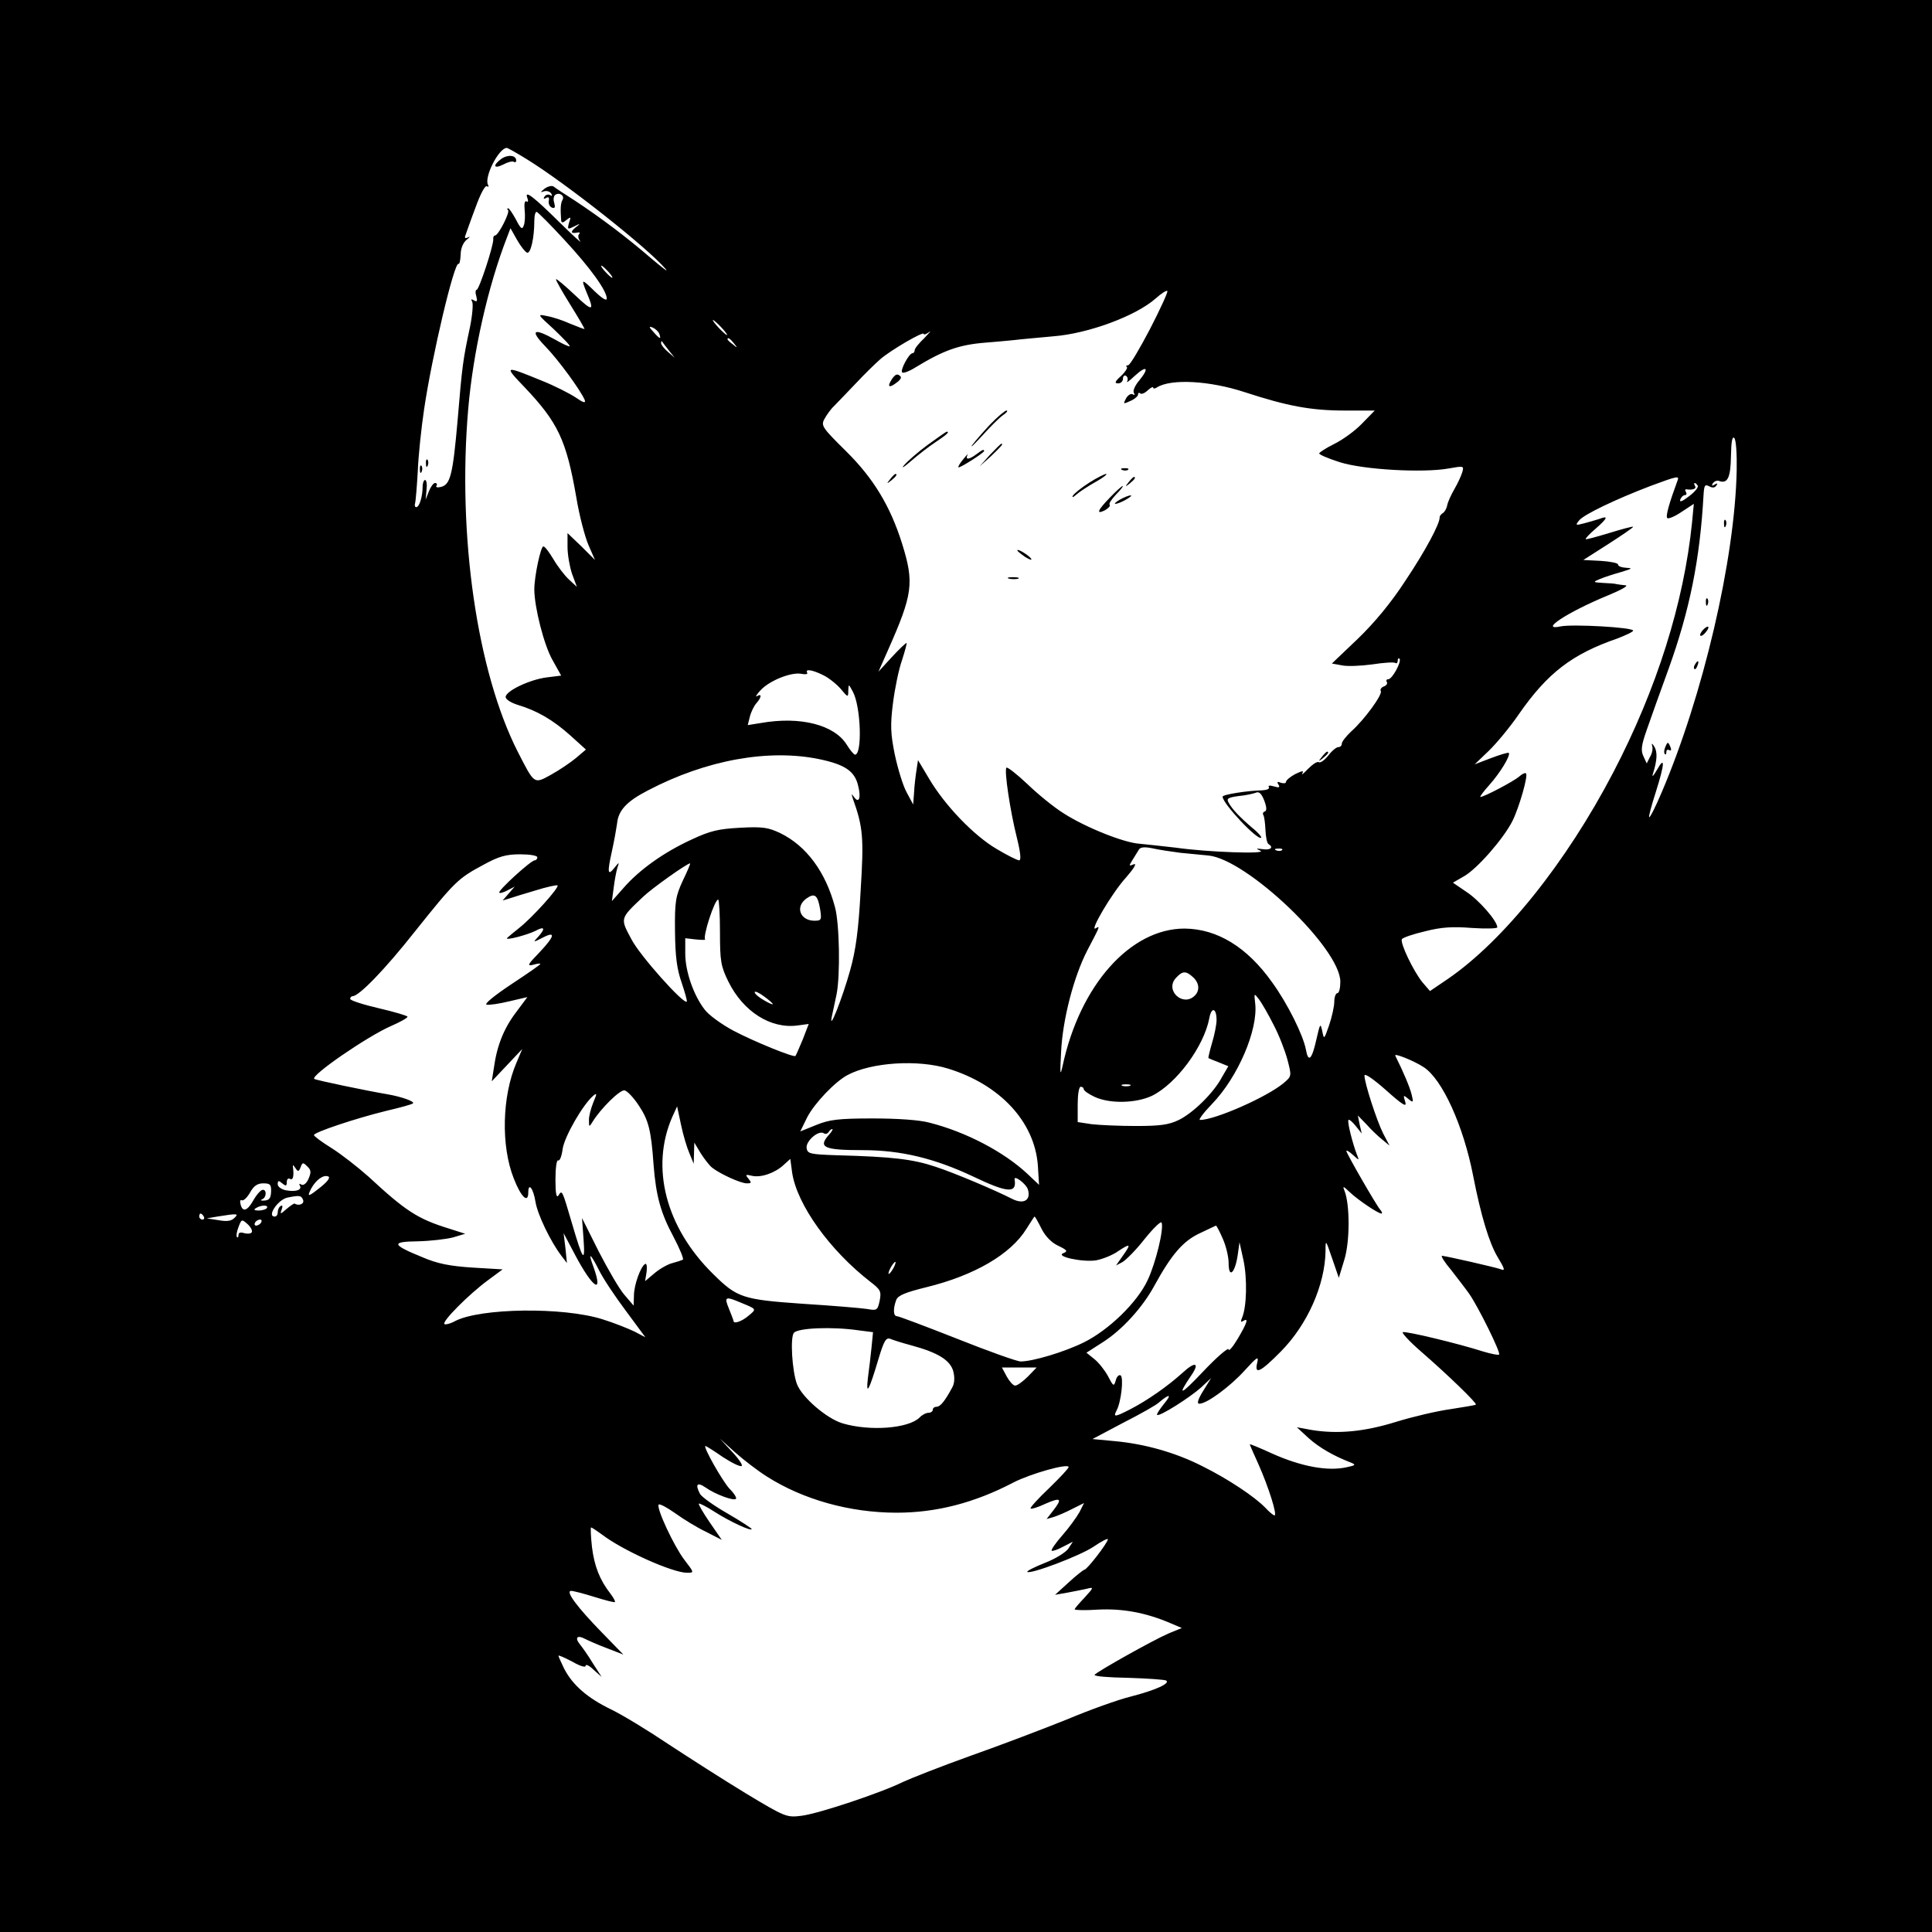 <?xml version="1.0" standalone="no"?>
<!DOCTYPE svg PUBLIC "-//W3C//DTD SVG 20010904//EN"
 "http://www.w3.org/TR/2001/REC-SVG-20010904/DTD/svg10.dtd">
<svg version="1.0" xmlns="http://www.w3.org/2000/svg"
 width="640pt" height="640pt" viewBox="0 0 640 640"
 preserveAspectRatio="xMidYMid meet">
<g transform="translate(0,640) scale(0.1,-0.1)"
fill="#000000" stroke="none">
<path d="M0 3200 l0 -3200 3200 0 3200 0 0 3200 0 3200 -3200 0 -3200 0 0
-3200z m1746 2672 c131 -81 399 -293 459 -363 11 -13 -11 4 -50 37 -79 68
-161 130 -250 189 -33 21 -65 42 -71 47 -6 4 -19 1 -30 -7 -14 -11 -15 -14 -3
-9 10 3 20 0 25 -7 4 -7 3 -10 -4 -5 -6 3 -14 1 -18 -5 -5 -8 -3 -9 5 -5 8 5
11 2 9 -9 -2 -10 3 -20 11 -23 9 -3 11 1 7 16 -4 11 -2 23 4 27 14 9 32 -4 23
-18 -6 -10 -7 -30 -4 -68 1 -8 7 -7 17 2 15 12 16 11 9 -9 -6 -22 -5 -23 17
-12 22 11 22 10 4 -4 -18 -15 -15 -21 9 -16 6 1 7 -2 3 -6 -4 -4 -3 -14 4 -23
6 -9 -24 19 -68 62 -86 85 -118 110 -107 81 4 -10 2 -15 -3 -11 -6 3 -8 -8 -6
-29 2 -18 1 -42 -3 -51 -5 -15 -10 -11 -26 20 -11 20 -22 37 -26 37 -3 0 -4
-3 0 -6 7 -7 -32 -84 -43 -84 -4 0 -7 -6 -6 -12 2 -19 -47 -168 -55 -168 -4 0
-5 -10 -1 -22 4 -16 2 -19 -8 -13 -9 5 -11 4 -6 -4 4 -7 1 -44 -7 -84 -23
-107 -26 -127 -41 -308 -16 -182 -24 -214 -55 -222 -12 -3 -19 -1 -15 4 3 5 1
9 -5 9 -5 0 -14 -12 -20 -27 l-11 -28 3 33 c2 17 0 32 -5 32 -4 0 -8 -10 -8
-22 0 -33 -11 -68 -21 -68 -5 0 -6 6 -4 13 2 6 6 55 9 107 2 52 12 145 21 205
26 176 100 489 114 481 3 -2 6 11 7 30 0 21 8 40 20 50 10 8 13 12 5 8 -10 -5
-13 -3 -9 7 3 8 17 49 33 91 16 45 32 75 38 71 5 -3 7 -1 4 4 -15 24 35 123
62 123 3 0 33 -17 67 -38z m124 -267 c86 -93 140 -168 140 -194 0 -9 -15 0
-40 24 -45 44 -46 43 -25 -8 25 -59 18 -60 -42 -3 -32 30 -59 53 -61 51 -2 -2
19 -39 47 -84 28 -45 49 -81 47 -81 -2 0 -24 8 -48 18 -24 11 -58 22 -76 25
-33 7 -33 7 23 -44 30 -29 54 -53 52 -56 -2 -2 -24 8 -48 22 -72 40 -85 32
-33 -22 44 -45 118 -147 131 -178 4 -12 -5 -9 -31 9 -20 13 -69 38 -109 54
-127 52 -129 52 -60 -20 111 -117 139 -175 172 -365 10 -61 29 -133 41 -160
l21 -48 -45 45 -46 44 0 -46 c0 -25 7 -65 15 -89 l16 -43 -27 25 c-14 13 -37
43 -51 67 -14 23 -28 42 -33 42 -9 0 -30 -100 -30 -142 0 -59 32 -185 60 -234
l29 -52 -48 -6 c-56 -7 -136 -45 -136 -65 0 -8 18 -19 40 -26 64 -19 117 -50
174 -101 l52 -47 -33 -28 c-18 -15 -55 -40 -82 -55 -58 -32 -55 -33 -111 76
-135 266 -200 717 -164 1135 16 187 65 406 129 570 l11 29 22 -39 c12 -21 27
-40 33 -42 12 -4 24 49 24 105 0 19 4 32 8 30 4 -1 46 -43 92 -93z m145 -105
c10 -11 16 -20 13 -20 -3 0 -13 9 -23 20 -10 11 -16 20 -13 20 3 0 13 -9 23
-20z m1795 -189 c-35 -67 -67 -121 -73 -121 -6 0 -8 -3 -4 -6 3 -3 -6 -17 -20
-30 -20 -18 -22 -24 -9 -24 9 0 16 7 16 16 0 8 5 12 10 9 6 -4 7 -12 4 -18 -4
-7 7 1 24 17 40 37 51 29 17 -13 -15 -17 -23 -36 -19 -42 4 -8 3 -9 -4 -5 -6
3 -16 -3 -22 -14 -10 -19 -9 -19 15 -8 14 6 25 16 25 21 0 6 3 7 7 4 3 -4 15
0 25 10 10 9 18 13 18 9 0 -4 6 -4 13 1 47 29 174 22 290 -16 141 -46 219 -61
332 -61 l99 0 -43 -44 c-23 -24 -65 -54 -92 -67 -26 -13 -48 -27 -49 -31 0 -4
30 -17 68 -29 78 -25 276 -36 360 -21 51 9 52 9 46 -12 -3 -11 -15 -37 -26
-56 -11 -19 -22 -43 -24 -54 -2 -11 -9 -23 -15 -26 -6 -4 -10 -10 -10 -13 2
-20 -48 -113 -113 -210 -48 -74 -103 -140 -159 -194 l-85 -81 33 -6 c17 -4 63
-2 100 3 38 6 72 8 77 5 4 -3 8 0 8 7 0 7 3 10 6 7 8 -9 -24 -68 -37 -68 -6 0
-8 -4 -5 -9 3 -5 -1 -12 -10 -15 -8 -3 -13 -10 -10 -15 7 -11 -54 -95 -98
-134 -17 -16 -31 -34 -31 -40 0 -7 -5 -12 -12 -12 -6 0 -21 -12 -33 -28 -12
-15 -26 -25 -31 -22 -5 4 -21 -7 -36 -22 -14 -15 -23 -22 -19 -15 6 10 0 9
-23 -2 -17 -9 -31 -21 -31 -26 0 -5 -7 -6 -17 -3 -11 5 -14 3 -8 -6 6 -10 2
-11 -15 -6 -14 4 -20 3 -17 -2 4 -6 -6 -10 -21 -11 -49 -1 -132 -14 -132 -21
0 -23 117 -147 128 -136 2 2 -10 17 -29 32 -41 35 -68 63 -79 84 -8 14 -2 17
33 22 23 2 49 8 57 11 11 5 19 -3 28 -26 8 -21 9 -34 2 -36 -6 -2 -8 -7 -5
-12 3 -4 6 -27 7 -50 1 -22 5 -43 10 -46 18 -11 7 -21 -19 -17 -23 3 -24 2 -8
-5 26 -12 -176 -5 -280 10 -44 5 -98 11 -120 13 -51 3 -179 54 -252 101 -32
20 -86 64 -120 97 -35 33 -66 57 -69 54 -8 -8 12 -143 35 -234 12 -49 14 -73
7 -73 -6 0 -40 17 -75 38 -75 44 -171 144 -223 232 l-37 62 -5 -33 c-3 -19 -7
-52 -8 -74 l-3 -40 -22 41 c-12 22 -29 78 -39 125 -14 69 -15 98 -6 169 6 48
19 112 30 143 10 31 17 57 15 57 -3 0 -25 -21 -49 -47 l-44 -48 31 70 c83 187
88 224 47 355 -39 124 -95 216 -185 305 -79 78 -84 85 -72 107 7 13 21 33 33
44 12 12 44 46 72 75 28 30 64 65 80 79 33 29 144 94 144 84 0 -4 8 -1 18 6 9
7 2 -1 -15 -19 -18 -17 -33 -35 -33 -41 0 -5 -3 -10 -7 -10 -12 0 -43 -59 -34
-64 4 -3 23 4 42 16 95 58 146 76 234 83 17 1 57 5 90 8 33 4 94 9 135 13 115
9 272 67 338 125 19 17 36 28 39 25 3 -2 -23 -59 -57 -125z m-1420 4 c13 -14
21 -25 18 -25 -2 0 -15 11 -28 25 -13 14 -21 25 -18 25 2 0 15 -11 28 -25z
m-206 -21 c7 -19 2 -18 -19 6 -16 17 -16 20 -3 15 9 -4 19 -13 22 -21z m247
-31 c13 -16 12 -17 -3 -4 -10 7 -18 15 -18 17 0 8 8 3 21 -13z m-216 -23 l20
-25 -22 19 c-13 11 -23 24 -23 29 0 6 1 8 3 6 1 -2 11 -15 22 -29z m3538 -398
c-6 -297 -112 -748 -249 -1068 -20 -47 -38 -83 -41 -81 -2 2 8 40 22 83 30 95
31 122 4 74 -11 -19 -17 -26 -14 -15 15 47 16 74 5 92 -7 11 -10 12 -7 2 3 -8
0 -25 -7 -36 l-11 -22 -11 24 c-9 19 -7 36 11 87 12 35 45 127 73 204 70 195
103 361 115 571 2 35 4 40 19 32 11 -6 19 -5 24 3 5 7 3 8 -6 3 -9 -6 -11 -4
-6 4 5 7 14 10 20 8 29 -11 39 11 40 82 1 47 4 67 11 60 6 -6 9 -53 8 -107z
m-196 -34 c-27 -73 -40 -118 -34 -124 3 -4 25 5 47 20 l41 27 -6 -63 c-27
-265 -117 -551 -261 -827 -156 -299 -363 -557 -548 -684 l-59 -40 -25 29 c-30
37 -75 131 -68 143 3 5 38 17 77 26 54 14 92 16 155 11 46 -3 84 -2 84 2 0 21
-61 91 -103 118 l-44 30 38 22 c43 25 129 123 159 182 22 44 53 151 45 158 -3
3 -13 -2 -22 -10 -18 -16 -117 -68 -129 -68 -3 0 10 18 29 39 36 40 72 99 65
107 -2 2 -29 -6 -58 -17 l-55 -21 46 44 c25 24 71 79 101 123 94 135 175 198
326 250 28 11 52 22 52 26 0 11 -202 22 -240 14 -74 -16 22 47 155 102 44 18
71 33 60 34 -11 1 -24 3 -30 4 -5 2 -26 3 -45 4 -34 2 -34 3 -10 13 14 6 45
16 70 23 36 11 40 13 18 14 -16 1 -28 5 -28 11 0 5 -26 10 -57 12 l-58 3 83
53 c45 29 82 54 82 57 0 2 -35 -7 -77 -20 -43 -13 -79 -23 -80 -21 -2 2 12 17
32 34 41 36 44 45 13 33 -13 -4 -36 -11 -52 -15 -27 -7 -28 -6 -15 10 16 20
121 70 236 114 89 33 97 35 90 18z m67 -17 c3 -5 -10 -21 -29 -35 -22 -17 -32
-21 -29 -11 3 8 10 15 16 15 5 0 6 5 3 10 -4 6 -3 10 2 9 20 -3 34 2 28 11 -3
6 -4 10 -1 10 3 0 7 -4 10 -9z m-2898 -627 c19 -9 45 -30 59 -46 24 -29 25
-29 25 -6 1 23 1 23 15 -3 27 -49 32 -210 7 -209 -4 1 -16 15 -27 33 -41 66
-154 95 -284 72 l-44 -7 7 28 c4 16 14 36 22 45 17 19 18 33 2 23 -7 -4 -2 5
11 19 29 32 101 61 135 55 14 -3 23 -1 20 3 -8 14 15 11 52 -7z m-11 -279 c85
-18 117 -40 128 -89 10 -40 2 -59 -14 -36 -9 12 -9 11 -4 -5 34 -95 37 -129
26 -305 -7 -130 -16 -198 -35 -265 -25 -90 -73 -212 -60 -150 4 17 10 48 15
70 13 63 10 235 -5 290 -31 117 -95 203 -181 245 -40 19 -58 22 -133 18 -73
-4 -99 -10 -163 -40 -91 -42 -172 -100 -224 -160 l-38 -43 6 45 c3 25 9 55 12
65 7 20 6 20 -9 1 -23 -29 -25 -18 -9 54 8 36 15 77 17 91 4 44 31 74 103 111
193 101 400 138 568 103z m1195 -310 c30 -3 72 -7 93 -9 127 -12 437 -307 437
-418 0 -21 -4 -38 -10 -38 -5 0 -10 -13 -10 -28 0 -16 -8 -51 -17 -78 -17 -48
-17 -49 -23 -19 -6 27 -7 25 -19 -27 -15 -68 -27 -80 -35 -35 -9 48 -61 153
-112 223 -83 117 -182 177 -290 178 -180 0 -347 -188 -404 -455 -8 -36 -9 -28
-5 46 5 108 42 250 87 337 43 82 43 82 28 73 -24 -15 54 118 100 168 26 30 37
48 26 44 -17 -7 -17 -6 -4 15 8 13 17 28 21 34 5 8 19 9 44 4 21 -5 63 -11 93
-15z m337 9 c-3 -3 -12 -4 -19 -1 -8 3 -5 6 6 6 11 1 17 -2 13 -5z m-2467 -24
c0 -5 -4 -10 -9 -10 -12 0 -123 -101 -117 -107 2 -3 15 1 28 8 l23 12 -20 -23
-20 -23 20 6 c11 4 51 16 88 27 38 12 71 19 74 17 6 -7 -83 -106 -126 -140
-20 -16 -38 -31 -41 -34 -9 -10 64 9 93 23 31 17 35 9 10 -19 -18 -19 -18 -20
15 -3 44 23 40 5 -12 -50 -38 -39 -41 -45 -20 -40 13 4 24 5 24 3 0 -3 -44
-33 -97 -68 -54 -36 -90 -65 -81 -67 8 -2 42 3 75 11 l60 14 -38 -51 c-40 -53
-63 -110 -73 -184 l-7 -44 51 54 50 53 -19 -45 c-48 -111 -52 -276 -9 -384 24
-62 48 -84 48 -46 0 35 17 13 24 -32 7 -42 50 -131 85 -177 l19 -25 -5 50 -6
49 37 -70 c59 -112 96 -137 62 -42 -19 51 -11 47 18 -10 13 -27 53 -87 89
-135 l65 -88 -36 19 c-21 10 -68 29 -107 41 -131 41 -403 37 -487 -6 -16 -9
-33 -13 -36 -10 -8 9 82 99 143 144 l50 37 -100 6 c-76 5 -116 13 -165 34
-103 42 -106 52 -16 53 42 1 94 7 117 13 l40 12 -53 17 c-104 32 -144 58 -267
172 -36 32 -91 75 -123 95 -32 20 -58 39 -58 43 0 9 137 55 239 80 47 11 87
22 89 25 7 6 -38 22 -84 30 -66 11 -239 47 -243 51 -13 11 176 141 254 175 30
13 55 27 55 31 0 3 -43 16 -95 28 -52 12 -95 26 -95 31 0 5 4 9 8 9 21 0 106
87 207 215 132 165 142 175 226 220 51 28 75 35 122 35 31 0 57 -4 57 -10z
m482 -77 c-24 -52 -27 -69 -26 -168 1 -84 6 -124 22 -170 11 -33 19 -61 17
-63 -10 -10 -155 152 -183 206 -38 71 -39 68 38 141 29 28 146 111 156 111 2
0 -9 -26 -24 -57z m455 -96 c5 -34 4 -37 -19 -37 -48 0 -65 47 -26 74 27 19
37 11 45 -37z m-332 -74 c0 -98 3 -114 28 -165 49 -99 140 -157 229 -145 l37
5 -20 -52 c-12 -28 -22 -52 -24 -54 -5 -6 -138 48 -206 84 -39 21 -82 52 -95
70 -37 48 -64 127 -64 185 l0 51 35 -4 c19 -2 33 -2 31 0 -9 8 31 132 43 132
3 0 6 -48 6 -107z m1567 -150 c21 -19 23 -44 6 -61 -39 -39 -100 17 -63 58 22
24 33 25 57 3z m-1392 -89 c0 -3 -13 3 -30 13 -16 9 -30 21 -30 26 0 5 14 -1
30 -13 17 -12 30 -24 30 -26z m1659 -69 c18 -34 38 -86 46 -116 14 -54 14 -54
-13 -77 -55 -46 -227 -122 -277 -122 -6 0 12 24 40 53 86 89 153 246 143 333
-4 35 -4 35 13 13 9 -12 31 -50 48 -84z m-189 16 c0 -15 -7 -50 -15 -76 -8
-27 -13 -50 -12 -50 1 -1 16 -7 34 -14 l32 -13 -21 -36 c-28 -53 -96 -119
-143 -142 -33 -16 -62 -20 -142 -20 -55 0 -121 3 -147 6 l-46 7 0 58 c0 33 4
59 10 59 6 0 10 -4 10 -8 0 -5 16 -16 35 -25 50 -24 138 -22 191 3 81 40 172
163 190 257 7 39 24 34 24 -6z m686 -156 c62 -40 132 -195 164 -360 26 -133
53 -222 81 -269 23 -38 26 -47 12 -41 -19 7 -182 44 -196 45 -5 0 8 -21 30
-47 21 -27 48 -62 60 -79 30 -43 105 -195 99 -201 -2 -3 -26 2 -53 10 -81 26
-255 68 -266 64 -5 -1 21 -30 59 -63 91 -79 188 -173 183 -177 -2 -2 -40 -8
-84 -15 -44 -6 -125 -25 -180 -42 -106 -33 -194 -41 -280 -27 l-49 9 39 -36
c36 -32 83 -59 140 -81 17 -7 16 -9 -12 -15 -64 -15 -153 2 -249 45 -41 19
-74 32 -74 31 0 -2 13 -32 29 -67 33 -74 63 -169 53 -169 -4 0 -18 12 -31 26
-35 36 -123 95 -208 137 -88 45 -191 74 -290 83 l-74 7 102 54 c57 29 110 59
118 67 35 30 44 28 18 -3 -15 -19 -26 -35 -24 -38 7 -7 108 57 146 91 l33 31
-26 -42 c-18 -29 -22 -43 -13 -43 25 0 102 57 150 110 41 45 47 49 42 27 -11
-43 10 -33 78 36 88 89 146 220 148 332 0 40 0 40 22 -24 l22 -64 18 59 c19
60 19 183 1 229 -7 17 -5 17 17 -4 26 -25 94 -71 105 -71 4 0 2 6 -4 13 -14
16 -112 187 -112 194 0 4 10 -2 22 -13 21 -19 21 -19 13 1 -14 36 -33 110 -28
115 2 3 13 -6 24 -20 l20 -25 -7 30 -6 30 29 -30 c15 -17 39 -40 52 -50 l24
-20 -21 40 c-22 44 -62 168 -62 192 0 9 29 -11 71 -48 57 -51 70 -58 64 -39
-7 23 -7 24 10 10 17 -14 18 -13 11 15 -6 24 -27 74 -54 128 -5 10 64 -18 94
-38z m-1575 -5 c172 -53 286 -176 297 -320 l4 -65 -38 36 c-78 73 -203 139
-325 170 -33 9 -105 14 -189 14 -114 0 -143 -4 -187 -22 l-52 -21 23 47 c24
46 92 118 134 140 79 42 233 52 333 21z m602 -57 c-7 -2 -19 -2 -25 0 -7 3 -2
5 12 5 14 0 19 -2 13 -5z m-1627 -65 c32 -48 41 -81 49 -196 8 -104 24 -161
66 -239 21 -40 35 -74 31 -76 -4 -2 -19 -7 -34 -11 -14 -3 -41 -18 -59 -33
l-32 -27 5 31 c2 18 0 29 -5 26 -15 -9 -37 -70 -37 -105 l-1 -33 -30 35 c-17
19 -55 85 -86 145 l-55 110 5 -69 c6 -83 -2 -73 -39 54 -32 109 -32 109 -44
90 -7 -10 -10 7 -10 53 0 38 4 66 9 63 5 -3 12 14 15 39 7 42 67 146 101 175
13 11 13 8 0 -23 -8 -20 -15 -47 -14 -59 0 -22 1 -22 12 -4 27 44 91 107 106
104 9 -2 30 -24 47 -50z m168 -159 l14 -34 1 35 1 35 21 -35 c12 -19 29 -41
38 -48 25 -20 94 -52 115 -52 16 0 16 2 5 16 -11 13 -9 14 12 9 29 -7 76 9
105 36 l22 20 6 -45 c16 -107 125 -258 259 -362 34 -26 37 -32 31 -63 -7 -32
-9 -33 -43 -27 -20 3 -115 11 -211 17 -200 14 -218 20 -297 98 -158 155 -209
354 -136 521 l16 35 13 -61 c7 -34 20 -77 28 -95z m463 63 c-39 -43 -18 -52
111 -52 126 0 238 -27 367 -88 113 -54 144 -56 136 -9 -3 16 38 -14 44 -33 11
-36 -14 -51 -53 -31 -57 29 -189 85 -253 106 -75 25 -141 33 -324 38 -93 3
-100 5 -103 24 -3 23 39 60 57 49 5 -4 12 -2 16 4 3 5 9 10 12 10 3 0 -1 -8
-10 -18z m-1725 -147 c-7 -16 -17 -23 -24 -19 -6 4 -8 3 -5 -3 9 -15 -13 -22
-46 -16 -15 3 -27 12 -27 20 0 13 3 13 15 3 12 -10 15 -9 15 4 0 10 5 14 10
11 10 -6 14 6 11 35 -2 13 -1 13 8 0 8 -12 11 -12 17 4 6 16 8 16 22 2 13 -12
13 -20 4 -41z m42 -26 c-44 -35 -48 -36 -33 -6 16 29 40 46 56 40 8 -3 0 -15
-23 -34z m-166 -17 c-1 -21 -6 -28 -22 -29 -12 -1 -15 1 -8 4 16 6 16 36 0 31
-7 -3 -19 -17 -28 -33 -20 -36 -36 -42 -43 -15 -3 11 -1 17 4 14 5 -3 17 8 27
25 12 22 24 31 44 31 23 0 27 -4 26 -28z m106 -27 c5 -13 -14 -21 -28 -12 -2
1 -14 -7 -27 -18 -20 -18 -22 -18 -16 -2 4 11 3 16 -3 12 -6 -3 -10 -13 -10
-21 0 -8 -4 -14 -10 -14 -27 0 11 57 43 63 40 8 45 7 51 -8z m-120 -27 c-3 -4
-15 -8 -27 -8 -15 0 -18 3 -9 8 17 11 43 11 36 0z m-209 -28 c3 -5 1 -10 -4
-10 -6 0 -11 5 -11 10 0 6 2 10 4 10 3 0 8 -4 11 -10z m101 -5 c-10 -10 -25
-12 -52 -7 l-39 6 35 6 c68 11 72 10 56 -5z m2674 -35 c13 -26 34 -47 56 -57
29 -14 32 -18 17 -24 -30 -11 63 -31 108 -24 21 4 55 17 74 31 41 27 43 24 13
-18 l-21 -30 21 11 c12 7 46 41 74 77 29 36 54 60 56 54 8 -22 -20 -135 -46
-190 -34 -74 -129 -166 -212 -207 -65 -32 -169 -63 -209 -63 -12 0 -107 34
-210 75 -104 41 -194 75 -200 75 -12 0 -13 25 -2 54 6 15 31 25 100 42 159 39
279 109 331 193 14 22 26 41 27 41 2 0 12 -18 23 -40z m-2616 -12 c-3 -5 -14
-6 -25 -3 -12 4 -19 2 -19 -6 0 -7 -2 -10 -5 -7 -3 3 -1 18 5 33 10 27 11 27
30 10 11 -10 17 -22 14 -27z m31 32 c-3 -5 -11 -10 -16 -10 -6 0 -7 5 -4 10 3
6 11 10 16 10 6 0 7 -4 4 -10z m3185 -52 c11 -24 20 -61 20 -82 0 -53 21 -34
30 26 l6 43 13 -59 c13 -60 11 -154 -4 -190 -6 -14 -5 -17 3 -12 19 12 14 -5
-18 -59 -16 -27 -30 -43 -30 -35 0 8 -39 -25 -86 -75 -75 -79 -86 -82 -37 -10
28 41 12 46 -29 8 -51 -46 -117 -92 -175 -122 -51 -26 -56 -26 -44 -3 15 28
24 109 13 116 -5 3 -13 -4 -16 -17 -6 -21 -8 -20 -26 15 -11 20 -31 45 -45 56
l-26 21 53 34 c65 41 133 116 172 188 56 102 94 147 149 173 29 14 53 25 55
26 2 0 12 -19 22 -42z m-1090 -98 c-6 -11 -13 -20 -16 -20 -2 0 0 9 6 20 6 11
13 20 16 20 2 0 0 -9 -6 -20z m-504 -116 c51 -21 51 -20 23 -43 -21 -18 -49
-28 -49 -17 0 2 -7 20 -15 40 -17 41 -13 43 41 20z m389 -91 l47 -6 -5 -51
c-3 -28 -8 -73 -12 -101 -7 -62 4 -41 35 63 18 60 25 72 39 67 9 -4 41 -14 71
-22 88 -24 128 -49 138 -86 5 -20 4 -39 -3 -52 -24 -45 -40 -65 -52 -65 -7 0
-13 -4 -13 -10 0 -5 -6 -10 -14 -10 -8 0 -22 -7 -30 -16 -37 -36 -164 -46
-255 -19 -53 16 -134 86 -151 130 -16 43 -23 155 -10 170 14 16 126 21 215 8z
m560 -153 c-16 -16 -35 -30 -42 -30 -7 0 -19 14 -28 30 l-16 30 58 0 57 0 -29
-30z m-865 -331 c121 -77 276 -120 430 -120 131 0 257 32 387 100 56 29 183
65 183 51 0 -4 -29 -35 -65 -70 -36 -34 -64 -65 -61 -67 2 -3 25 4 50 16 51
22 56 17 24 -24 l-21 -27 24 7 c13 4 41 16 62 27 l38 19 -15 -30 c-9 -16 -34
-51 -56 -76 -23 -26 -39 -49 -36 -52 2 -2 19 3 37 13 l33 17 -15 -23 c-8 -12
-43 -34 -77 -47 -35 -14 -61 -27 -59 -30 10 -9 174 53 219 83 26 18 48 29 48
25 0 -11 -69 -101 -78 -101 -4 -1 -27 -19 -52 -42 l-45 -41 40 7 c22 4 51 10
65 13 24 6 24 5 -7 -29 -18 -19 -33 -36 -33 -39 0 -3 35 -4 78 -1 80 4 157
-10 237 -44 l40 -17 -44 -18 c-53 -23 -238 -127 -245 -137 -3 -5 47 -9 111
-10 64 -2 121 -6 126 -9 15 -9 -35 -32 -117 -53 -41 -10 -136 -44 -212 -76
-77 -31 -219 -85 -318 -120 -98 -35 -199 -75 -225 -87 -70 -35 -279 -105 -336
-112 -49 -6 -53 -5 -184 74 -74 45 -188 118 -255 162 -67 45 -152 97 -191 116
-79 38 -128 81 -156 135 -10 21 -19 40 -19 43 0 3 20 -6 45 -19 26 -15 45 -21
45 -14 0 6 12 1 26 -13 l27 -24 -29 45 c-15 25 -35 53 -43 63 -18 22 -9 32 17
18 10 -5 43 -20 73 -31 l54 -21 -71 73 c-83 85 -122 138 -102 138 7 0 42 -9
77 -20 35 -11 66 -19 68 -17 2 2 -5 15 -15 28 -35 45 -53 90 -61 154 -4 36 -5
65 -3 65 3 0 19 -11 37 -24 68 -52 233 -126 281 -126 24 0 24 0 -9 43 -35 46
-94 173 -85 183 4 3 28 -10 55 -29 26 -19 72 -47 101 -61 l53 -27 -40 58 c-22
32 -38 60 -36 62 2 2 26 -10 52 -27 50 -32 123 -66 123 -57 0 2 -36 26 -81 52
-44 25 -84 54 -90 64 -17 32 -10 41 19 21 31 -22 93 -45 100 -37 3 3 -6 18
-21 33 -23 24 -90 142 -80 142 2 0 28 -16 58 -37 31 -20 58 -33 62 -29 4 3
-11 25 -33 48 l-39 42 50 -45 c28 -25 75 -61 105 -80z"/>
<path d="M1661 5874 c-30 -22 -26 -35 6 -19 15 8 30 12 35 9 4 -3 8 -1 8 4 0
18 -27 21 -49 6z"/>
<path d="M1411 4864 c0 -11 3 -14 6 -6 3 7 2 16 -1 19 -3 4 -6 -2 -5 -13z"/>
<path d="M1391 4844 c0 -11 3 -14 6 -6 3 7 2 16 -1 19 -3 4 -6 -2 -5 -13z"/>
<path d="M2952 5140 c-14 -23 -5 -26 20 -6 10 7 15 16 11 19 -10 11 -18 8 -31
-13z"/>
<path d="M3279 4993 c-25 -27 -51 -57 -59 -68 -7 -11 8 4 34 32 26 29 57 60
69 68 12 8 17 15 11 15 -5 0 -30 -21 -55 -47z"/>
<path d="M3074 4927 c-33 -24 -68 -55 -79 -68 -11 -13 -1 -7 22 13 23 20 60
49 83 64 36 24 47 34 36 34 -2 0 -30 -20 -62 -43z"/>
<path d="M3279 4893 l-34 -38 38 34 c34 33 42 41 34 41 -2 0 -19 -17 -38 -37z"/>
<path d="M3234 4895 c-24 -18 -37 -19 -29 -2 4 6 -2 1 -13 -13 -12 -14 -19
-26 -17 -28 3 -4 85 48 85 54 0 7 -6 4 -26 -11z"/>
<path d="M3718 4843 c7 -3 16 -2 19 1 4 3 -2 6 -13 5 -11 0 -14 -3 -6 -6z"/>
<path d="M2949 4813 c-13 -16 -12 -17 4 -4 16 13 21 21 13 21 -2 0 -10 -8 -17
-17z"/>
<path d="M3608 4801 c-25 -16 -49 -35 -54 -43 -4 -7 1 -6 12 4 10 9 39 28 64
42 25 14 40 26 34 26 -5 0 -31 -13 -56 -29z"/>
<path d="M3739 4803 c-13 -16 -12 -17 4 -4 16 13 21 21 13 21 -2 0 -10 -8 -17
-17z"/>
<path d="M3677 4752 c-41 -42 -48 -58 -16 -42 11 7 18 14 15 18 -4 3 6 18 21
34 15 15 25 28 22 28 -3 0 -22 -17 -42 -38z"/>
<path d="M3710 4745 c-14 -8 -20 -14 -15 -14 6 0 21 6 35 14 14 8 21 14 15 14
-5 0 -21 -6 -35 -14z"/>
<path d="M3370 4577 c0 -3 12 -12 26 -22 15 -9 23 -12 20 -6 -7 11 -46 35 -46
28z"/>
<path d="M3343 4483 c9 -2 23 -2 30 0 6 3 -1 5 -18 5 -16 0 -22 -2 -12 -5z"/>
<path d="M4379 3893 c-13 -16 -12 -17 4 -4 16 13 21 21 13 21 -2 0 -10 -8 -17
-17z"/>
<path d="M5711 4664 c0 -11 3 -14 6 -6 3 7 2 16 -1 19 -3 4 -6 -2 -5 -13z"/>
<path d="M5651 4404 c0 -11 3 -14 6 -6 3 7 2 16 -1 19 -3 4 -6 -2 -5 -13z"/>
<path d="M5641 4313 c-7 -8 -11 -16 -8 -19 2 -2 10 2 17 11 17 20 9 27 -9 8z"/>
<path d="M5615 4199 c-4 -6 -5 -12 -2 -15 2 -3 7 2 10 11 7 17 1 20 -8 4z"/>
<path d="M5516 3924 c-4 -9 -4 -19 -1 -22 3 -3 5 0 5 7 0 7 4 9 10 6 6 -3 7 1
4 9 -8 20 -10 20 -18 0z"/>
</g>
</svg>
